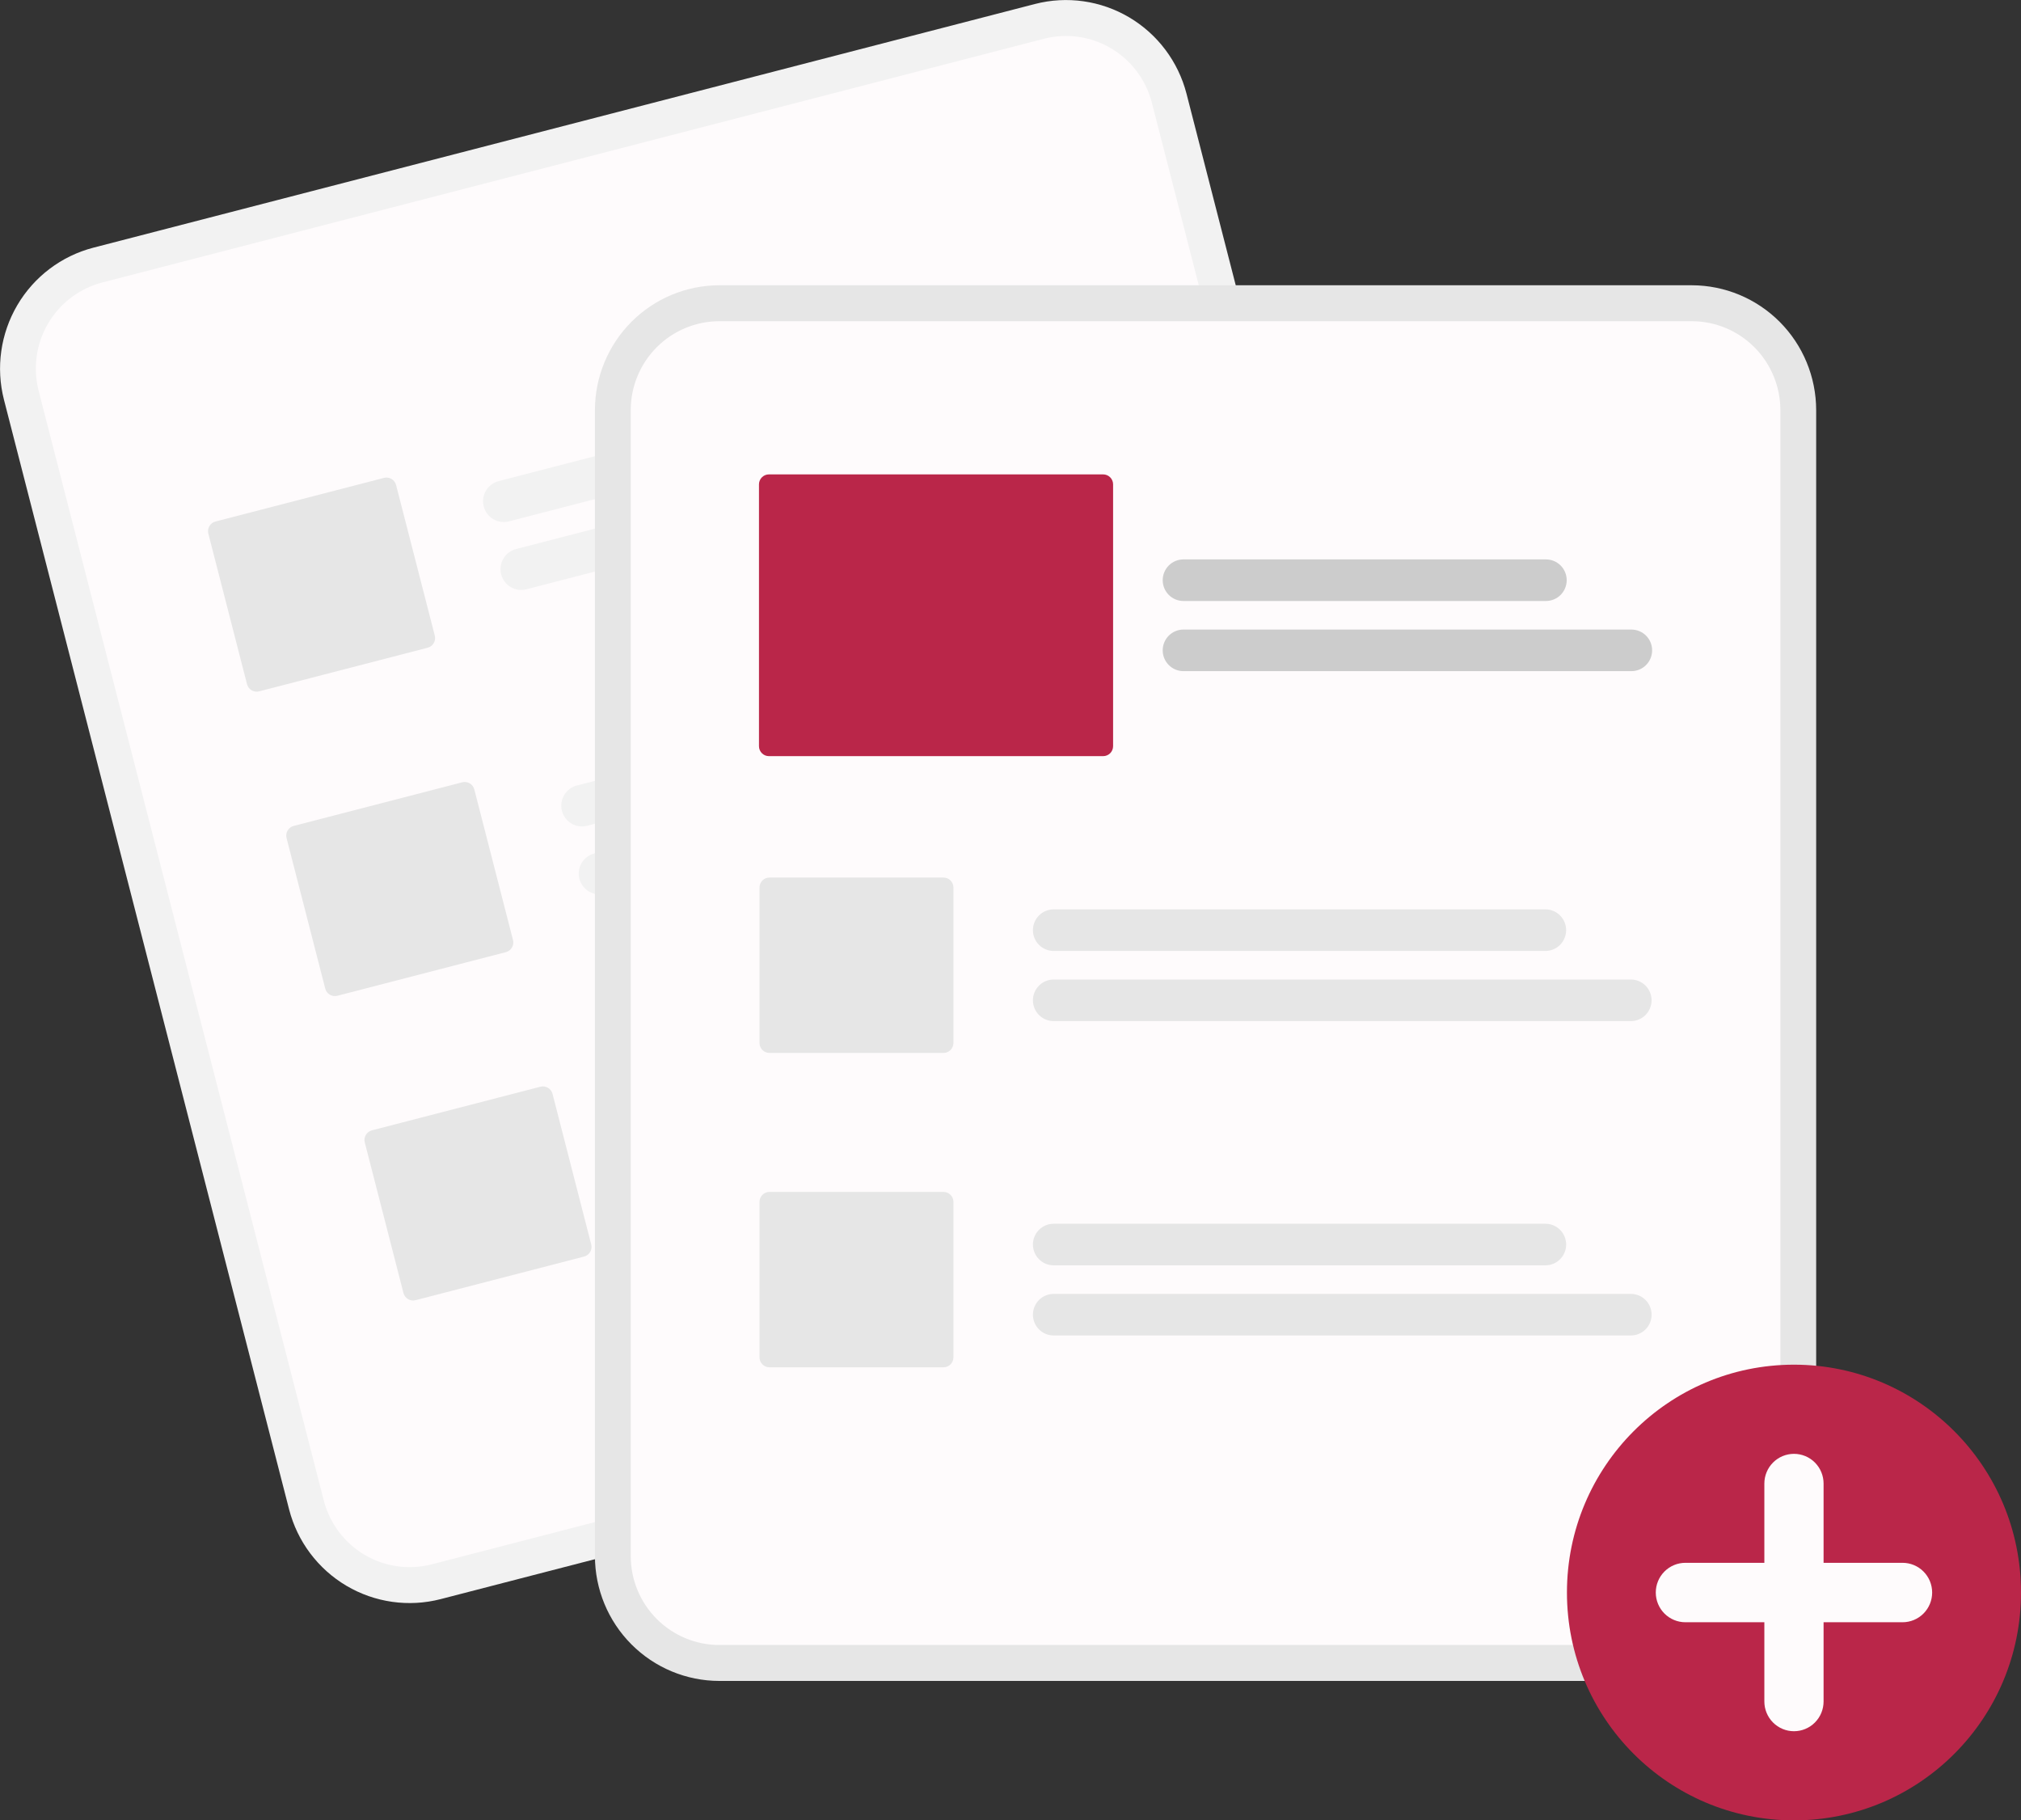 <svg width="171" height="154" viewBox="0 0 171 154" fill="none" xmlns="http://www.w3.org/2000/svg">
<rect x="0" y="0" width="171" height="154" fill="#333333" stroke="none"/>
<g clip-path="url(#clip0_60_2097)">
<path d="M87.575 0.336L82.011 1.776L13.46 19.514L7.896 20.954C5.196 21.656 2.883 23.404 1.465 25.816C0.048 28.227 -0.359 31.104 0.335 33.815L24.462 127.696C25.161 130.406 26.904 132.727 29.306 134.15C31.709 135.572 34.576 135.98 37.279 135.284L37.293 135.28L116.943 114.67L116.957 114.666C119.658 113.964 121.97 112.215 123.388 109.804C124.806 107.393 125.212 104.516 124.519 101.805L100.392 7.924C99.692 5.214 97.95 2.893 95.547 1.47C93.144 0.048 90.277 -0.36 87.575 0.336Z" fill="#F2F2F2"/>
<path d="M88.331 3.279L81.741 4.985L15.243 22.192L8.653 23.897C6.73 24.397 5.083 25.642 4.073 27.36C3.064 29.076 2.774 31.125 3.268 33.056L27.395 126.937C27.893 128.867 29.134 130.52 30.845 131.533C32.556 132.546 34.598 132.836 36.522 132.341L36.537 132.337L116.186 111.726L116.201 111.722C118.124 111.222 119.771 109.977 120.78 108.26C121.79 106.543 122.079 104.495 121.585 102.564L97.459 8.683C96.96 6.753 95.719 5.1 94.008 4.087C92.297 3.074 90.255 2.784 88.331 3.279Z" fill="#FEFBFC"/>
<path d="M83.355 33.68L43.062 44.107C42.612 44.223 42.135 44.156 41.734 43.919C41.334 43.682 41.044 43.295 40.928 42.843C40.812 42.392 40.879 41.912 41.115 41.511C41.352 41.109 41.737 40.818 42.187 40.701L82.48 30.275C82.93 30.159 83.407 30.227 83.807 30.464C84.207 30.701 84.497 31.088 84.613 31.539C84.729 31.99 84.661 32.469 84.425 32.871C84.19 33.272 83.805 33.563 83.355 33.68Z" fill="#F2F2F2"/>
<path d="M91.831 37.616L44.539 49.853C44.089 49.97 43.611 49.902 43.211 49.665C42.811 49.428 42.521 49.041 42.405 48.59C42.289 48.138 42.356 47.659 42.592 47.257C42.828 46.855 43.214 46.564 43.664 46.448L90.956 34.21C91.406 34.094 91.884 34.161 92.284 34.398C92.684 34.635 92.974 35.022 93.091 35.474C93.207 35.925 93.139 36.405 92.903 36.806C92.667 37.208 92.281 37.499 91.831 37.616Z" fill="#F2F2F2"/>
<path d="M89.973 59.433L49.681 69.86C49.458 69.917 49.226 69.93 48.998 69.898C48.77 69.866 48.551 69.789 48.353 69.671C48.154 69.554 47.981 69.399 47.843 69.214C47.705 69.03 47.604 68.82 47.546 68.596C47.489 68.373 47.476 68.14 47.508 67.911C47.54 67.683 47.617 67.462 47.734 67.263C47.851 67.065 48.006 66.891 48.189 66.752C48.373 66.613 48.583 66.512 48.806 66.454L89.098 56.028C89.321 55.97 89.553 55.957 89.781 55.989C90.009 56.022 90.228 56.099 90.426 56.216C90.624 56.333 90.798 56.489 90.936 56.673C91.074 56.858 91.175 57.068 91.233 57.291C91.29 57.515 91.303 57.748 91.271 57.977C91.239 58.205 91.162 58.425 91.045 58.624C90.928 58.823 90.773 58.997 90.589 59.136C90.406 59.274 90.196 59.376 89.973 59.433Z" fill="#F2F2F2"/>
<path d="M98.45 63.368L51.157 75.606C50.935 75.664 50.703 75.677 50.475 75.645C50.247 75.612 50.028 75.535 49.829 75.418C49.631 75.301 49.458 75.145 49.32 74.961C49.181 74.776 49.081 74.566 49.023 74.343C48.966 74.119 48.953 73.886 48.985 73.658C49.017 73.429 49.094 73.209 49.211 73.01C49.328 72.811 49.482 72.637 49.666 72.499C49.85 72.36 50.059 72.258 50.282 72.201L97.574 59.963C98.025 59.847 98.502 59.914 98.902 60.151C99.303 60.388 99.593 60.775 99.709 61.227C99.825 61.678 99.757 62.158 99.521 62.559C99.285 62.961 98.9 63.252 98.45 63.368Z" fill="#F2F2F2"/>
<path d="M96.592 85.186L56.299 95.613C55.849 95.729 55.372 95.661 54.972 95.424C54.572 95.187 54.282 94.8 54.166 94.349C54.05 93.897 54.117 93.418 54.353 93.017C54.589 92.615 54.974 92.324 55.424 92.207L95.716 81.781C96.167 81.665 96.644 81.732 97.044 81.969C97.445 82.206 97.735 82.593 97.851 83.044C97.967 83.496 97.9 83.975 97.663 84.377C97.427 84.779 97.042 85.07 96.592 85.186Z" fill="#F2F2F2"/>
<path d="M105.068 89.122L57.776 101.359C57.553 101.417 57.321 101.43 57.093 101.398C56.865 101.366 56.645 101.289 56.447 101.172C56.249 101.055 56.075 100.899 55.937 100.715C55.798 100.53 55.697 100.32 55.64 100.096C55.583 99.872 55.569 99.639 55.602 99.411C55.634 99.182 55.711 98.962 55.828 98.763C55.945 98.564 56.1 98.39 56.284 98.251C56.468 98.112 56.678 98.011 56.901 97.954L104.193 85.716C104.643 85.6 105.121 85.668 105.521 85.904C105.921 86.141 106.211 86.528 106.327 86.98C106.443 87.431 106.376 87.911 106.14 88.312C105.904 88.714 105.518 89.005 105.068 89.122Z" fill="#F2F2F2"/>
<path d="M36.184 54.797L21.924 58.487C21.709 58.543 21.48 58.51 21.288 58.397C21.096 58.283 20.957 58.098 20.901 57.881L17.628 45.145C17.573 44.928 17.605 44.699 17.718 44.506C17.831 44.314 18.016 44.174 18.232 44.118L32.491 40.428C32.707 40.373 32.936 40.405 33.127 40.519C33.319 40.632 33.459 40.818 33.514 41.034L36.788 53.77C36.843 53.987 36.81 54.217 36.697 54.409C36.584 54.602 36.399 54.742 36.184 54.797Z" fill="#E6E6E6"/>
<path d="M42.802 80.55L28.543 84.24C28.327 84.296 28.098 84.263 27.906 84.15C27.714 84.036 27.575 83.851 27.52 83.635L24.246 70.898C24.191 70.682 24.223 70.452 24.337 70.259C24.45 70.067 24.634 69.927 24.85 69.871L39.109 66.181C39.325 66.126 39.554 66.158 39.746 66.272C39.938 66.385 40.077 66.571 40.133 66.787L43.406 79.524C43.461 79.74 43.429 79.97 43.316 80.162C43.202 80.355 43.018 80.495 42.802 80.55Z" fill="#E6E6E6"/>
<path d="M49.42 106.303L35.161 109.993C34.946 110.049 34.717 110.016 34.525 109.903C34.333 109.789 34.194 109.604 34.138 109.387L30.865 96.651C30.809 96.434 30.842 96.205 30.955 96.012C31.068 95.82 31.253 95.68 31.468 95.624L45.728 91.934C45.944 91.879 46.172 91.911 46.364 92.025C46.556 92.138 46.695 92.324 46.751 92.54L50.024 105.277C50.08 105.493 50.047 105.723 49.934 105.915C49.821 106.108 49.636 106.247 49.42 106.303Z" fill="#E6E6E6"/>
<path d="M143.146 24.133H60.861C58.071 24.137 55.397 25.25 53.424 27.23C51.451 29.209 50.342 31.893 50.338 34.693V131.645C50.342 134.444 51.451 137.128 53.424 139.108C55.397 141.087 58.071 142.201 60.861 142.204H143.146C145.936 142.201 148.611 141.087 150.584 139.108C152.556 137.128 153.666 134.444 153.669 131.645V34.693C153.666 31.893 152.556 29.209 150.584 27.23C148.611 25.25 145.936 24.137 143.146 24.133Z" fill="#E6E6E6"/>
<path d="M143.146 27.173H60.861C58.874 27.175 56.97 27.968 55.565 29.378C54.16 30.788 53.37 32.699 53.368 34.693V131.645C53.37 133.638 54.16 135.55 55.565 136.959C56.97 138.369 58.874 139.162 60.861 139.164H143.146C145.133 139.162 147.038 138.369 148.443 136.959C149.847 135.55 150.638 133.638 150.64 131.645V34.693C150.638 32.699 149.847 30.788 148.443 29.378C147.038 27.968 145.133 27.175 143.146 27.173Z" fill="#FEFBFC"/>
<path d="M151.791 154C162.4 154 171 145.37 171 134.725C171 124.079 162.4 115.449 151.791 115.449C141.182 115.449 132.582 124.079 132.582 134.725C132.582 145.37 141.182 154 151.791 154Z" fill="#BA2649"/>
<path d="M160.978 132.211H154.296V125.506C154.296 124.839 154.032 124.2 153.562 123.728C153.093 123.257 152.455 122.992 151.791 122.992C151.126 122.992 150.489 123.257 150.019 123.728C149.549 124.2 149.285 124.839 149.285 125.506V132.211H142.604C141.939 132.211 141.302 132.475 140.832 132.947C140.362 133.418 140.098 134.058 140.098 134.725C140.098 135.392 140.362 136.031 140.832 136.503C141.302 136.974 141.939 137.239 142.604 137.239H149.285V143.943C149.285 144.61 149.549 145.25 150.019 145.721C150.489 146.193 151.126 146.458 151.791 146.458C152.455 146.458 153.093 146.193 153.562 145.721C154.032 145.25 154.296 144.61 154.296 143.943V137.239H160.978C161.642 137.239 162.28 136.974 162.749 136.503C163.219 136.031 163.483 135.392 163.483 134.725C163.483 134.058 163.219 133.418 162.749 132.947C162.28 132.475 161.642 132.211 160.978 132.211Z" fill="#FEFBFC"/>
<path d="M130.762 80.448H89.151C88.921 80.448 88.693 80.403 88.48 80.315C88.267 80.227 88.074 80.097 87.911 79.934C87.748 79.77 87.619 79.577 87.531 79.363C87.442 79.15 87.397 78.921 87.397 78.69C87.397 78.459 87.442 78.23 87.531 78.016C87.619 77.803 87.748 77.609 87.911 77.446C88.074 77.282 88.267 77.153 88.48 77.065C88.693 76.976 88.921 76.931 89.151 76.931H130.762C131.227 76.932 131.672 77.117 132 77.447C132.328 77.777 132.513 78.224 132.513 78.69C132.513 79.156 132.328 79.603 132 79.933C131.672 80.262 131.227 80.448 130.762 80.448Z" fill="#E6E6E6"/>
<path d="M137.991 86.383H89.151C88.921 86.383 88.693 86.338 88.48 86.249C88.267 86.161 88.074 86.032 87.911 85.868C87.748 85.705 87.619 85.511 87.531 85.298C87.442 85.084 87.397 84.855 87.397 84.624C87.397 84.393 87.442 84.165 87.531 83.951C87.619 83.737 87.748 83.544 87.911 83.38C88.074 83.217 88.267 83.088 88.48 82.999C88.693 82.911 88.921 82.866 89.151 82.866H137.991C138.456 82.866 138.901 83.051 139.23 83.381C139.558 83.711 139.743 84.158 139.743 84.624C139.743 85.091 139.558 85.538 139.23 85.868C138.901 86.198 138.456 86.383 137.991 86.383Z" fill="#E6E6E6"/>
<path d="M130.762 107.044H89.151C88.921 107.044 88.693 106.999 88.48 106.91C88.267 106.822 88.074 106.693 87.911 106.529C87.748 106.366 87.619 106.172 87.531 105.959C87.442 105.745 87.397 105.516 87.397 105.285C87.397 105.054 87.442 104.825 87.531 104.612C87.619 104.399 87.748 104.205 87.911 104.041C88.074 103.878 88.267 103.749 88.48 103.66C88.693 103.572 88.921 103.527 89.151 103.527H130.762C131.227 103.527 131.673 103.712 132.001 104.042C132.33 104.372 132.515 104.819 132.515 105.285C132.515 105.752 132.33 106.199 132.001 106.529C131.673 106.858 131.227 107.044 130.762 107.044Z" fill="#E6E6E6"/>
<path d="M137.991 112.978H89.151C88.921 112.978 88.693 112.933 88.48 112.845C88.267 112.757 88.074 112.627 87.911 112.464C87.748 112.301 87.619 112.107 87.531 111.893C87.442 111.68 87.397 111.451 87.397 111.22C87.397 110.989 87.442 110.76 87.531 110.546C87.619 110.333 87.748 110.139 87.911 109.976C88.074 109.812 88.267 109.683 88.48 109.595C88.693 109.506 88.921 109.461 89.151 109.461H137.991C138.221 109.461 138.449 109.506 138.662 109.595C138.875 109.683 139.068 109.812 139.231 109.976C139.394 110.139 139.523 110.333 139.611 110.546C139.7 110.76 139.745 110.989 139.745 111.22C139.745 111.451 139.7 111.68 139.611 111.893C139.523 112.107 139.394 112.301 139.231 112.464C139.068 112.627 138.875 112.757 138.662 112.845C138.449 112.933 138.221 112.978 137.991 112.978Z" fill="#E6E6E6"/>
<path d="M79.83 89.077H65.105C64.882 89.076 64.668 88.987 64.511 88.829C64.353 88.671 64.264 88.457 64.264 88.234V75.081C64.264 74.857 64.353 74.643 64.511 74.484C64.668 74.326 64.882 74.237 65.105 74.237H79.83C80.053 74.237 80.267 74.326 80.424 74.484C80.582 74.643 80.67 74.857 80.671 75.081V88.234C80.67 88.457 80.582 88.671 80.424 88.829C80.267 88.987 80.053 89.076 79.83 89.077Z" fill="#E6E6E6"/>
<path d="M79.83 115.672H65.105C64.882 115.672 64.668 115.583 64.511 115.425C64.353 115.267 64.264 115.053 64.264 114.829V101.676C64.264 101.452 64.353 101.238 64.511 101.08C64.668 100.922 64.882 100.833 65.105 100.833H79.83C80.053 100.833 80.267 100.922 80.424 101.08C80.582 101.238 80.67 101.452 80.671 101.676V114.829C80.67 115.053 80.582 115.267 80.424 115.425C80.267 115.583 80.053 115.672 79.83 115.672Z" fill="#E6E6E6"/>
<path d="M130.808 50.842H100.13C99.666 50.842 99.22 50.657 98.891 50.327C98.563 49.997 98.378 49.55 98.378 49.084C98.378 48.617 98.563 48.17 98.891 47.84C99.22 47.511 99.666 47.325 100.13 47.325H130.808C131.273 47.325 131.719 47.511 132.048 47.84C132.376 48.17 132.561 48.617 132.561 49.084C132.561 49.55 132.376 49.997 132.048 50.327C131.719 50.657 131.273 50.842 130.808 50.842Z" fill="#CCCCCC"/>
<path d="M138.037 56.777H100.13C99.9 56.777 99.672 56.731 99.46 56.643C99.247 56.554 99.054 56.425 98.891 56.262C98.729 56.098 98.6 55.904 98.511 55.691C98.423 55.478 98.378 55.249 98.378 55.018C98.378 54.787 98.423 54.559 98.511 54.345C98.6 54.132 98.729 53.938 98.891 53.775C99.054 53.612 99.247 53.482 99.46 53.394C99.672 53.305 99.9 53.26 100.13 53.26H138.037C138.502 53.26 138.947 53.445 139.276 53.775C139.605 54.105 139.789 54.552 139.789 55.018C139.789 55.485 139.605 55.932 139.276 56.262C138.947 56.591 138.502 56.777 138.037 56.777Z" fill="#CCCCCC"/>
<path d="M93.341 63.968H65.058C64.836 63.968 64.622 63.879 64.465 63.721C64.307 63.563 64.218 63.349 64.218 63.125V40.976C64.218 40.753 64.307 40.539 64.465 40.38C64.622 40.222 64.836 40.133 65.058 40.133H93.341C93.564 40.133 93.777 40.222 93.935 40.38C94.092 40.539 94.181 40.753 94.181 40.976V63.125C94.181 63.349 94.092 63.563 93.935 63.721C93.777 63.879 93.564 63.968 93.341 63.968Z" fill="#BA2649"/>
</g>
<defs>
<clipPath id="clip0_60_2097">
<rect width="171" height="154" fill="white"/>
</clipPath>
</defs>
</svg>
